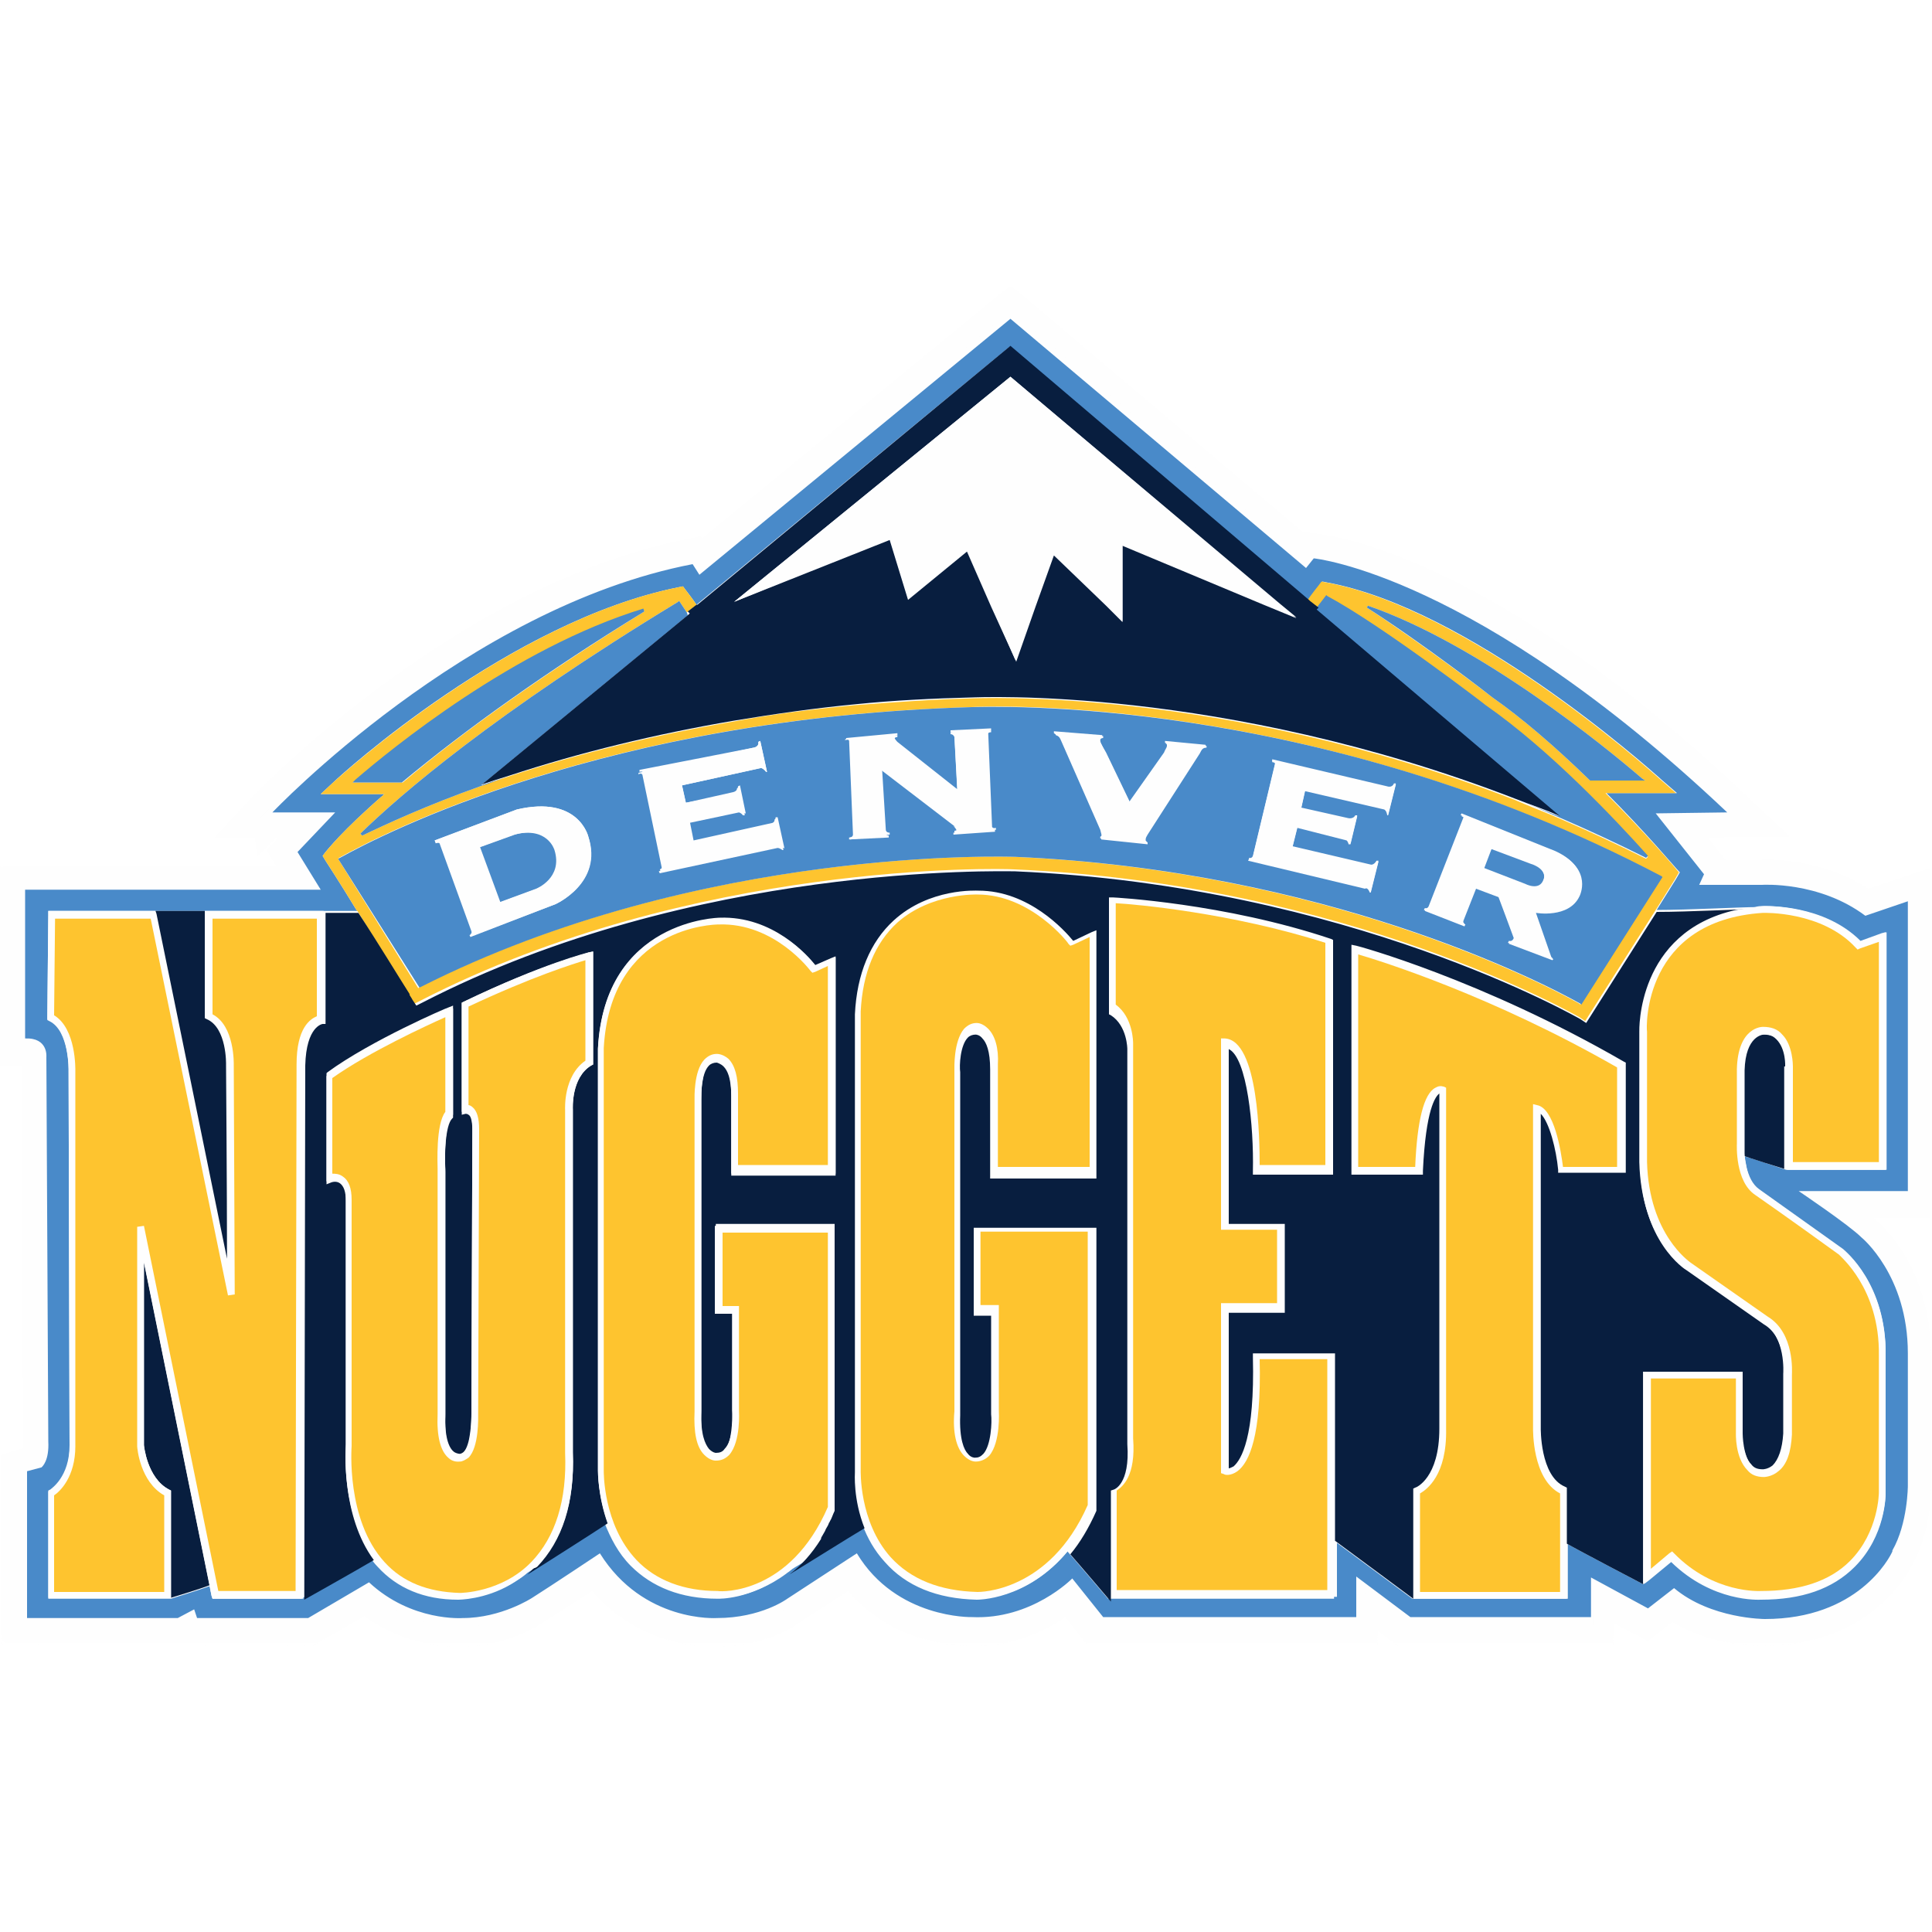 <?xml version="1.0" encoding="utf-8"?>
<!-- Generator: Adobe Illustrator 21.1.0, SVG Export Plug-In . SVG Version: 6.00 Build 0)  -->
<svg version="1.1" id="Layer_1" xmlns="http://www.w3.org/2000/svg" xmlns:xlink="http://www.w3.org/1999/xlink" x="0px" y="0px"
	 viewBox="0 0 200 200" style="enable-background:new 0 0 200 200;" xml:space="preserve">
<style type="text/css">
	.st0{filter:url(#Adobe_OpacityMaskFilter);}
	.st1{fill:#FFFFFF;}
	.st2{mask:url(#mask-2);fill:#FEFEFE;}
	.st3{fill:#FEFEFE;}
	.st4{fill:#498AC9;}
	.st5{fill:#081E3F;}
	.st6{fill:#FEC42F;}
</style>
<g>
	<defs>
		<filter id="Adobe_OpacityMaskFilter" filterUnits="userSpaceOnUse" x="0" y="29.7" width="200" height="140.7">
			<feColorMatrix  type="matrix" values="1 0 0 0 0  0 1 0 0 0  0 0 1 0 0  0 0 0 1 0"/>
		</filter>
	</defs>
	<mask maskUnits="userSpaceOnUse" x="0" y="29.7" width="200" height="140.7" id="mask-2">
		<g class="st0">
			<polygon id="path-1" class="st1" points="200,170.3 0,170.3 0,29.7 200,29.7 			"/>
		</g>
	</mask>
	<path id="Fill-1" class="st2" d="M99.9,165.4c0.1,0,0.1,0,0.2,0C100,165.4,100,165.4,99.9,165.4L99.9,165.4z M17,164.7L17,164.7
		L17,164.7L17,164.7L17,164.7z M192.4,98.3L192.4,98.3l-0.1,0l0,0L192.4,98.3z M173,160.6L173,160.6L173,160.6L173,160.6L173,160.6z
		 M170.5,106.8L170.5,106.8C170.5,106.8,170.5,106.8,170.5,106.8L170.5,106.8L170.5,106.8z M168.2,121.5L168.2,121.5L168.2,121.5
		L168.2,121.5z M73.8,150.3C73.8,150.3,73.8,150.3,73.8,150.3C73.8,150.3,73.8,150.3,73.8,150.3L73.8,150.3z M74.1,126.8L74.1,126.8
		L74.1,126.8L74.1,126.8L74.1,126.8z M74.1,135.9L74.1,135.9L74.1,135.9L74.1,135.9z M34.4,121.5L34.4,121.5L34.4,121.5L34.4,121.5
		L34.4,121.5z M33.5,105.6v-0.1l0,0V105.6L33.5,105.6z M163.8,105.5L163.8,105.5L163.8,105.5z M159.5,115.4L159.5,115.4L159.5,115.4
		L159.5,115.4L159.5,115.4z M113.4,126.8L113.4,126.8L113.4,126.8L113.4,126.8z M102.5,121.5L102.5,121.5L102.5,121.5L102.5,121.5z
		 M103.3,135.1L103.3,135.1L103.3,135.1L103.3,135.1z M103.3,146C103.3,146,103.3,146,103.3,146L103.3,146
		C103.3,146,103.3,146,103.3,146L103.3,146z M110.8,97.8L110.8,97.8L110.8,97.8z M103.3,146.1C103.3,146.1,103.3,146.1,103.3,146.1
		C103.3,146.1,103.3,146.1,103.3,146.1L103.3,146.1z M133,126.7L133,126.7L133,126.7L133,126.7L133,126.7z M49.7,87.7L49.7,87.7
		L49.7,87.7L49.7,87.7L49.7,87.7z M140.5,84.4l-0.1,0l0,0L140.5,84.4L140.5,84.4z M80.3,84.9L80.3,84.9
		C80.3,84.9,80.3,84.9,80.3,84.9L80.3,84.9z M79.4,80L79.4,80L79.4,80L79.4,80L79.4,80z M109.1,76L109.1,76L109.1,76L109.1,76z
		 M129.1,74.8L129.1,74.8L129.1,74.8z M98.5,75.9C98.5,75.9,98.5,75.9,98.5,75.9l0-0.1l0,0L98.5,75.9z M114.2,76.2L114.2,76.2
		L114.2,76.2L114.2,76.2L114.2,76.2z M113.8,86.7L113.8,86.7l0-0.1L113.8,86.7z M92.1,86.6L92.1,86.6l0-0.1l0,0L92.1,86.6z
		 M141.6,92.1L141.6,92.1L141.6,92.1z M71.2,63.4L71.2,63.4L71.2,63.4L71.2,63.4L71.2,63.4L71.2,63.4z M71.3,63.6L71.3,63.6
		L71.3,63.6L71.3,63.6L71.3,63.6z M89.5,101.9C89.5,101.9,89.5,101.9,89.5,101.9C89.5,101.9,89.5,101.9,89.5,101.9L89.5,101.9z
		 M89.5,101.8L89.5,101.8C89.5,101.8,89.5,101.8,89.5,101.8C89.5,101.8,89.5,101.8,89.5,101.8L89.5,101.8z M158.7,114.3L158.7,114.3
		L158.7,114.3L158.7,114.3L158.7,114.3z M161.5,154.5L161.5,154.5c-0.1,0-0.1-0.1-0.1-0.1l0,0C161.4,154.4,161.4,154.4,161.5,154.5
		L161.5,154.5z M180.5,119.4C180.5,119.4,180.5,119.4,180.5,119.4L180.5,119.4L180.5,119.4L180.5,119.4z M183.6,136.9
		C183.5,136.8,183.5,136.8,183.6,136.9L183.6,136.9C183.5,136.8,183.5,136.8,183.6,136.9L183.6,136.9z M183.8,152.6L183.8,152.6
		C183.8,152.6,183.8,152.6,183.8,152.6C183.8,152.6,183.8,152.6,183.8,152.6L183.8,152.6z M5.7,95.1L5.7,95.1L5.7,95.1z M7.9,110.7
		L7.9,110.7L7.9,110.7L7.9,110.7z M24.2,110.3L24.2,110.3L24.2,110.3z M200,89.8l-6.6,2.2c-5.2-3.4-11.1-3-11-3h-3.8l-1.8-2.3
		l8.5-0.1l-4.7-4.4c-25.9-24.5-42.5-26.8-44.6-27l-1.1-0.1l0,0c-6.3-5.3-29-24.5-29-24.5l-1.3-1.1l-1.3,1.1c0,0-24.2,19.9-30.6,25.1
		l-0.2-0.2l-1.3,0.3c-23.6,4.6-44,25.6-44.9,26.5l-4.1,4.4h4.2l0.2,2l2-2h0.2L27.6,88l1,1.7H0v20.7l2.2-0.1c0,5.3,0.2,39.1,0.2,39.4
		c0,0.1,0,0.2,0,0.2l-2.3,0.7v19.7l32.3,0.1l5.3-3.1c4,2.9,8.1,3.2,9.5,3.2c0.3,0,0.5,0,0.5,0c4.7,0,8.4-2.4,8.6-2.6l5-3.2
		c5.3,6.2,12.8,5.8,12.7,5.8h0c4.9,0,8.1-2,8.7-2.5c0.3-0.2,3.1-2,5.1-3.3c4.9,5.8,12.2,5.7,12.4,5.7c4.4,0.2,7.9-1.5,10.1-3l2.3,3
		h30v-1.6l2.1,1.6H167v-2.4l3.6,1.9l2.5-2c3.9,2.4,8.4,2.5,9.3,2.5h0c11.3,0,15.2-7.7,15.6-8.5c1.7-3,1.9-6.8,1.9-7.9v-13.7
		c0-9-5.1-13.5-5.6-13.9c-0.1-0.1-0.2-0.2-0.4-0.3h5.9V89.8z"/>
	<path id="Fill-4" class="st3" d="M197.4,123.4h-11.3c0,0,5.2,3.4,6.5,4.8c0,0,4.8,3.9,4.8,12v13.7c0,0-0.1,3.9-1.6,6.7
		c0,0,0,0,0,0.1c-0.4,0.8-3.7,7-13.2,7c0,0-5.6,0.1-9.4-3.2l-2.7,2.1l-5.9-3.2v4.2h-18.7l-5.6-4.2v4.2H114l-3.2-4
		c0,0-4.2,4.4-10.4,4c0,0-7.8,0.1-11.9-6.6l-7.2,4.7c0,0-2.7,2-7.3,2c0,0-7.6,0.6-12.1-6.7c0,0-5.1,3.4-7,4.6c0,0-3.3,2.1-7.2,2.1
		c0,0-5.3,0.4-9.7-3.7l-6.3,3.7H20.3l-0.3-0.9l-1.7,0.9H2.7v-15.2l1.5-0.4c0,0,0,0,0,0c0.2-0.1,0.8-0.7,0.7-2.7l-0.2-39.7
		c0,0,0.2-2-2.2-1.9V92.2h30.7l-2.4-3.9l3.9-4.2h-6.5c0,0,20.1-21.2,43.5-25.7l0.7,1.1L104.6,33l30.6,25.8l0.8-1
		c0,0,16.6,1.6,42.8,26.3l-7.4,0.1l5,6.3l-0.5,1.1h6.5c0,0,5.9-0.5,10.5,3.2l4.4-1.5V123.4z M198,92.7c0,0-4.5,1.5-4.9,1.6
		c-4.7-3.6-10.4-3.2-10.7-3.2c0,0-4.3,0-5.6,0c0.1-0.1,0.3-0.7,0.3-0.7s-3.5-4.4-4.5-5.7c1.6,0,7.6-0.1,7.6-0.1l-1-0.9
		c-26-24.5-42.4-26.4-43.1-26.5l-0.3,0c0,0-0.4,0.5-0.7,0.8c-0.8-0.7-30.5-25.8-30.5-25.8S73.4,57.9,72.5,58.7
		c-0.2-0.3-0.6-0.9-0.6-0.9l-0.4,0.1C48.3,62.4,28,83.6,27.8,83.8l-0.9,0.9h6.5c-1,1.1-3.3,3.5-3.3,3.5s1.5,2.4,2.1,3.5H2v16.5
		l0.6,0c0.6,0,1,0.1,1.3,0.4c0.3,0.3,0.3,0.8,0.3,0.9v0c0,0.3,0.2,39.7,0.2,39.7c0,0.1,0,0.3,0,0.4c0,1.4-0.4,1.8-0.5,1.9
		c-0.2,0-1.8,0.5-1.8,0.5v16.2h16.2c0,0,0.7-0.4,1.2-0.6c0,0.1,0.2,0.7,0.2,0.7H32c0,0,5.5-3.2,6.1-3.5c4.5,3.9,9.6,3.6,9.8,3.6
		c4,0,7.3-2.1,7.5-2.2c0,0,5.1-3.3,6.6-4.3c4.6,6.9,12.2,6.5,12.3,6.5c4.7,0,7.5-2.1,7.6-2.1c0,0,5.2-3.4,6.7-4.4
		c4.2,6.4,11.7,6.5,12,6.4c5.3,0.3,9.1-2.7,10.3-3.8c0.6,0.7,3,3.8,3,3.8h27v-3.7c1.2,0.9,4.8,3.7,4.8,3.7H165v-3.8
		c1.2,0.6,5.4,2.9,5.4,2.9s2.2-1.7,2.6-2.1c3.9,3,9.2,3,9.4,3c10.4,0,13.7-7.4,13.8-7.4c1.6-2.9,1.7-6.8,1.7-6.9v-13.7
		c0-8.3-4.8-12.3-5-12.4c-0.9-0.9-3.4-2.7-5.1-3.8H198V92.7z"/>
	<path id="Fill-6" class="st4" d="M180.5,119.8c0-0.4,0-0.7,0-0.9C180.5,119.1,180.5,119.4,180.5,119.8"/>
	<path id="Fill-8" class="st4" d="M86.3,157.5c-0.3,0.3-0.6,0.6-0.9,0.9C85.7,158.1,86,157.8,86.3,157.5"/>
	<path id="Fill-10" class="st4" d="M56.1,162.2c-0.3,0.3-0.6,0.6-0.9,0.9C55.5,162.8,55.8,162.5,56.1,162.2"/>
	<path id="Fill-12" class="st4" d="M42.3,102.9c0-0.1-0.1-0.1-0.1-0.2C42.3,102.8,42.3,102.9,42.3,102.9"/>
	<path id="Fill-14" class="st4" d="M180.5,118.6L180.5,118.6L180.5,118.6z"/>
	<path id="Fill-16" class="st4" d="M195.2,96.5V97v23.7v0.4h-0.4l-6.7,0l-2.9,0h-0.3c0,0-3.9-1.3-4.3-1.4c0-0.1,0-0.1,0-0.2
		c0,0.4,0.1,0.9,0.2,1.4c0.2,0.9,0.6,1.8,1.3,2.3c0,0,3.5,2.5,8.7,6.2c0.2,0.1,4.5,3.6,4.4,11v14.2c0,0.2,0,4.4-3.2,7.6
		c-2.3,2.3-5.5,3.4-9.7,3.4c-0.2,0-5,0.3-9.3-3.9l-2.3,1.9l-0.4,0.3l-0.2,0.1c0,0-6.5-3.4-7.9-4.2v5.7l-12.3,0l-3.7,0
		c0,0-6.6-4.9-8.1-6v6l-17.8,0l-5.6,0c0,0-3.4-4-4.2-4.9c-4.2,5.1-9.4,5-9.4,5c-4.1-0.1-7.3-1.4-9.5-3.9c-1.1-1.2-1.8-2.5-2.3-3.8
		c-1.1,0.7-6.3,4-7.8,4.8c-0.1,0.1-0.3,0.2-0.4,0.3c-3.4,2.6-6.7,2.5-6.8,2.5c-3.8,0-6.8-1.2-9-3.4c-1.3-1.3-2.1-2.9-2.7-4.4
		c-1.2,0.8-7,4.5-8.3,5.3c-0.5,0.4-0.9,0.7-1.4,1c-2.7,1.6-5.4,1.6-5.5,1.6c-3.5,0-6.3-1.2-8.3-3.4c-0.3-0.3-0.5-0.6-0.7-0.8
		c-1.6,0.9-7.2,4.1-7.2,4.1l-0.4,0h-0.4h-8.3H22l-0.1-0.3l-0.2-1c-1.1,0.4-4,1.3-4,1.3l-0.3,0h0h-12H5v-0.4l0-10.5v-0.2l0.2-0.1
		c0.1-0.1,2.1-1.2,2-4.6c0,0-0.1-38.8-0.1-38.8c0,0,0.1-4.2-2-5.2l-0.2-0.1v-0.2L5,94.7v-0.4h0h0.3h10.5h0.3l5.1,0v0.4v-0.4h0.4
		h11.6h0.4v0h3.4c0,0,0-0.1-0.1-0.1c-1.7-2.8-3.2-5.1-3.2-5.1l-0.3-0.5l0.3-0.4c0.1-0.1,1.7-2.2,6.1-6h-6.6c0,0,1.4-1.3,1.4-1.3
		c0.7-0.7,18.2-16.6,35.6-20.1l0.5-0.1l0.3,0.4c0,0,0.7,0.9,1.1,1.5l32.4-26.7l30.9,26.3c0.4-0.5,1.2-1.6,1.2-1.6l0.3-0.4l0.5,0.1
		C152,63,170.1,79,172.1,80.8l1.5,1.3h-7.3c4.2,4.2,7.1,7.7,7.5,8.1l0.1,0.1l-0.4,0.7l-2,3.2c3.3,0,8.7-0.3,10.4-0.3
		c0,0-0.1,0-0.1,0c0.3,0,0.5-0.1,0.8-0.1c0.3,0,6.2-0.2,10,3.6l2.2-0.8L195.2,96.5z M182.4,91.6h-6.5l0.5-1.1l-5-6.3l7.4-0.1
		c-26.1-24.7-42.8-26.3-42.8-26.3l-0.8,1L104.6,33L72.4,59.5l-0.7-1.1c-23.4,4.5-43.5,25.7-43.5,25.7h6.5l-3.9,4.1l2.4,3.9H2.6v15.4
		c2.4-0.1,2.2,1.9,2.2,1.9L5,149.2c0.1,2-0.6,2.6-0.7,2.7c0,0,0,0,0,0l-1.5,0.4v15.2h15.6l1.7-0.9l0.3,0.9h11.5l6.3-3.7
		c4.4,4.1,9.7,3.7,9.7,3.7c4,0,7.2-2.1,7.2-2.1c1.9-1.2,7-4.6,7-4.6c4.5,7.2,12.1,6.7,12.1,6.7c4.6,0,7.3-2,7.3-2l7.2-4.7
		c4.1,6.8,11.9,6.6,11.9,6.6c6.2,0.3,10.4-4,10.4-4l3.2,4h26.2v-4.2l5.6,4.2h18.7v-4.1l5.9,3.2l2.7-2.1c3.8,3.2,9.4,3.2,9.4,3.2
		c9.6,0,12.9-6.3,13.2-7c0-0.1,0-0.1,0-0.1c1.6-2.8,1.6-6.7,1.6-6.7v-13.7c0-8.1-4.8-12-4.8-12c-1.3-1.3-6.5-4.8-6.5-4.8h11.3v-30
		l-4.4,1.5C188.3,91.2,182.4,91.6,182.4,91.6L182.4,91.6z"/>
	<path id="Fill-18" class="st4" d="M85,158.9c0,0.1-0.1,0.1-0.1,0.1C85,159.1,85,159,85,158.9"/>
	<path id="Fill-20" class="st4" d="M180.5,119.1c0-0.2,0-0.4,0-0.5C180.5,118.7,180.5,118.9,180.5,119.1"/>
	<path id="Fill-22" class="st4" d="M86.8,156.2c-0.3,0.4-0.6,0.8-0.9,1.1C86.2,157,86.5,156.6,86.8,156.2"/>
	<path id="Fill-24" class="st5" d="M184.8,110.4c0,0,0.1-1.8-0.9-2.8c-0.4-0.4-0.8-0.6-1.5-0.5c-0.1,0-1.9,0.1-2,3.7v7.7
		c0,0,0,0,0,0v0.1v0v0.2v0c0,0.1,0,0.3,0,0.5c0,0,0,0.1,0,0.1c0,0.1,0,0.1,0,0.2c0.4,0.2,4.3,1.4,4.3,1.4l0-0.4V110.4z"/>
	<path id="Fill-26" class="st5" d="M14.9,149.6c0,0,0.3,3.4,2.6,4.6l0.2,0.1v0.2v10.5l0,0.4c0,0,3-0.9,4-1.3l-6.8-33.5V149.6"/>
	<path id="Fill-28" class="st6" d="M35,88.9l0.1-0.1c4.3-2.4,27.6-14.5,65.4-15.6c1.4-0.1,35.3-1.5,71.4,17.5l0.1,0.1l-8.4,13.2
		l-0.1-0.1c-4.1-2.3-26.5-13.8-58.5-15.2c-0.3,0-32.6-1.2-61.6,13.5l-0.1,0.1L35,88.9z M36.5,81l0.3-0.2
		c3.6-3.1,16.4-13.6,29.8-17.7l0.1,0.2c-10.1,6.3-18.5,12.2-25,17.7H36.5z M154.5,72.2L154.5,72.2c-0.1-0.1-7.2-5.5-13-9.3l0.1-0.2
		c11.6,4,24.7,14.7,28.4,17.9l0.3,0.2h-0.4l-5.3,0C160.9,77.2,157.5,74.3,154.5,72.2L154.5,72.2z M42.2,102.8
		C42.2,102.8,42.3,102.8,42.2,102.8c0.2,0.4,0.3,0.5,0.3,0.5l0.4,0.6l0.6-0.3C71.7,89.1,103.7,89.9,105,90
		c34.6,1.5,58.3,15.2,58.5,15.3l0.6,0.4l7.3-11.5l2-3.2l0.4-0.7l-0.1-0.1c-0.3-0.4-3.3-3.9-7.5-8.1h7.3l-1.5-1.3
		c-2-1.8-20.1-17.8-34.7-20.5l-0.5-0.1l-0.3,0.4c0,0-0.8,1-1.2,1.6l0.1,0.1l0.9,0.7l1-1.3l0.1,0.1c5.5,3,16.3,11.2,16.4,11.3
		c6.6,4.6,13.4,11.8,16.8,15.6l-0.2,0.2c-2.8-1.4-5.8-2.8-8.8-4.1c-1.6-0.7-3.2-1.3-4.8-2c-30.5-11.8-56-10.5-56.3-10.5
		c-4,0.1-8,0.4-12,0.7c-4.2,0.4-8.4,0.9-12.6,1.7c-8.1,1.4-16,3.3-23.3,5.7c-1,0.3-2,0.7-2.9,1c-5.6,2-9.7,3.9-12.2,5.1l-0.2-0.2
		c4.1-4,13.8-12.4,32.9-24l0.1-0.1l0.8,1.2l0.9-0.7l0.1-0.1c-0.4-0.6-1.1-1.5-1.1-1.5l-0.3-0.4l-0.5,0.1
		c-17.4,3.5-34.9,19.5-35.6,20.1c0,0-1.4,1.3-1.4,1.3h6.6c-4.4,3.8-6,5.9-6.1,6l-0.3,0.4l0.3,0.5c0,0,1.5,2.3,3.2,5.1
		c0,0,0,0.1,0.1,0.1C39,97.6,41.4,101.4,42.2,102.8L42.2,102.8z"/>
	<path id="Fill-30" class="st4" d="M170.3,80.8l-0.3-0.2c-3.7-3.2-16.8-13.9-28.4-17.9l-0.1,0.2c5.8,3.7,12.9,9.2,13,9.3l0,0
		c3,2.1,6.4,5,10.1,8.6l5.3,0H170.3z"/>
	<path id="Fill-32" class="st4" d="M66.7,63.3L66.6,63c-13.4,4.1-26.2,14.6-29.8,17.7L36.5,81h5.1C48.2,75.5,56.6,69.5,66.7,63.3"/>
	<path id="Fill-34" class="st4" d="M159.8,91.1c0,0,0.5-1.1-1.4-1.7l-4-1.5l-0.8,2.1l4.4,1.7C157.9,91.6,159.4,92.4,159.8,91.1"/>
	<path id="Fill-36" class="st4" d="M55.5,92c0,0,2.8-1.1,1.9-4c0,0-0.7-2.5-4.2-1.6l-3.6,1.3l2.1,5.7L55.5,92z"/>
	<path id="Fill-38" class="st4" d="M53.5,83.8c6.4-1.5,7.4,2.8,7.4,2.8c1.6,4.8-3.4,7-3.4,7L48.7,97l-0.1-0.2
		c0.3-0.1,0.2-0.4,0.2-0.4l-3.3-9.1c-0.1-0.1-0.4,0-0.4,0L45,87L53.5,83.8z M78,77.4c0,0,0.6,0,0.5-0.6l0.2-0.1l0.7,3.2l-0.1,0
		c0,0-0.2-0.3-0.5-0.4l-8.2,1.8l0.4,1.8l4.9-1.1c0,0,0.5-0.1,0.5-0.6l0.2-0.1l0.6,2.9l-0.2,0c0,0-0.1-0.2-0.4-0.3l-5.2,1.1l0.4,2
		l8.1-1.8c0,0,0.3,0,0.4-0.6l0.2,0l0.7,3.2l-0.1,0c0,0-0.4-0.4-0.6-0.2l-12.1,2.6l-0.1-0.2c0.3-0.1,0.3-0.4,0.3-0.4l-2-9.6
		c-0.1-0.2-0.4-0.1-0.4-0.1l0-0.2L78,77.4z M92.9,75.9v0.2c0,0-0.4,0-0.3,0.3c0.1,0.2,0.3,0.4,0.3,0.4l6.2,4.9l-0.3-5.6
		c0,0,0-0.3-0.4-0.3l0-0.2l4.2-0.2l0,0.2c-0.3,0-0.3,0.3-0.3,0.3l0.4,9.7c0.1,0.2,0.4,0.1,0.4,0.1l0,0.2l-4.3,0.3l0-0.2
		c0,0,0.4,0,0.3-0.3c-0.1-0.2-0.3-0.4-0.3-0.4l0.2,0.1l-7.7-6l0.4,6.5c0,0,0,0.3,0.4,0.3l0,0.2L88,86.9l0-0.2c0.4,0,0.4-0.3,0.4-0.3
		l-0.4-9.7c-0.1-0.2-0.4-0.1-0.4-0.1l0-0.2L92.9,75.9z M109.2,75.8l5,0.4l0,0.2c-0.2,0-0.3,0.1-0.3,0.2c0,0.2,0,0.3,0.6,1.3l2.5,5.2
		l3.6-5.1c0.2-0.3,0.3-0.5,0.3-0.7c0-0.1,0-0.3-0.2-0.3l0-0.2l4.2,0.4l0,0.2c-0.4,0-0.5,0.2-0.7,0.6l-5.4,8.4
		c-0.1,0.2-0.2,0.3-0.2,0.5c0,0.2,0,0.2,0.2,0.3l0,0.2l-4.8-0.5l0-0.2c0.2,0,0.1-0.3,0.1-0.3l-0.1-0.4l-4-9.1
		c-0.2-0.6-0.2-0.6-0.7-0.8L109.2,75.8z M129.3,88.8c0.3,0.1,0.4-0.2,0.4-0.2l2.3-9.6c0-0.2-0.3-0.2-0.3-0.2l0-0.2l11.9,2.8
		c0,0,0.5,0.2,0.7-0.3l0.2,0l-0.8,3.2l-0.1,0c0,0,0-0.4-0.3-0.6l-8.2-1.9l-0.4,1.8l4.9,1.1c0,0,0.5,0.1,0.7-0.3l0.2,0l-0.7,2.9
		l-0.2,0c0,0,0-0.2-0.2-0.4l-5.1-1.3l-0.5,2l8.1,1.9c0,0,0.3,0.1,0.6-0.4l0.2,0l-0.8,3.2l-0.1,0c0,0-0.2-0.5-0.4-0.5L129.3,89
		L129.3,88.8z M147.5,94c0.3,0.1,0.4-0.2,0.4-0.2l3.6-9.2c0-0.2-0.3-0.2-0.3-0.2l0.1-0.2l9.7,3.9c3.9,1.8,2.4,4.6,2.4,4.6
		c-1.1,2.3-4.5,1.7-4.5,1.7l1.6,4.6c0.1,0.1,0.2,0.2,0.2,0.2l-0.1,0.1l-4.5-1.7l0.1-0.2c0.4,0.1,0.5-0.3,0.5-0.3
		c-0.1-0.3-1.6-4.3-1.6-4.3l-2.4-0.9l-1.3,3.3c-0.1,0.3,0.2,0.4,0.2,0.4l-0.1,0.2l-4.1-1.6L147.5,94z M43.5,102.2
		c29-14.7,61.2-13.5,61.6-13.5c32.1,1.4,54.4,12.9,58.5,15.2l0.1,0.1l8.4-13.2l-0.1-0.1c-36.1-19-70-17.5-71.4-17.5
		c-37.8,1.1-61.1,13.2-65.4,15.6L35,88.9l8.4,13.3L43.5,102.2z"/>
	<path id="Fill-40" class="st4" d="M71.2,63.7L71.2,63.7l-0.1-0.3l-0.8-1.2l-0.1,0.1c-19.1,11.6-28.8,20-32.9,24l0.2,0.2
		c2.5-1.2,6.6-3.1,12.2-5.1h0c1-0.3,1.9-0.7,2.9-1c-1,0.3-1.9,0.6-2.8,0.9C51.5,79.9,71.2,63.7,71.2,63.7"/>
	<path id="Fill-42" class="st4" d="M161.4,84.5c-1.5-0.6-3.1-1.2-4.6-1.8c1.6,0.6,3.2,1.3,4.8,2c3,1.3,6,2.7,8.8,4.1l0.2-0.2
		c-3.4-3.8-10.2-11-16.8-15.6c-0.1-0.1-10.8-8.3-16.4-11.3l-0.1-0.1l-1,1.3l-0.2,0.2L161.4,84.5z"/>
	<path id="Fill-44" class="st3" d="M53.3,86.4c3.4-1,4.2,1.6,4.2,1.6c0.9,2.9-1.9,4-1.9,4l-3.8,1.4l-2.1-5.7L53.3,86.4z M45.6,87.2
		l3.3,9.1c0,0,0.1,0.3-0.2,0.4l0.1,0.2l8.7-3.3c0,0,4.9-2.2,3.4-7c0,0-1-4.3-7.4-2.8L45,87l0.1,0.2C45.2,87.2,45.5,87.1,45.6,87.2
		L45.6,87.2z"/>
	<path id="Fill-46" class="st3" d="M66.5,80.2l2,9.6c0,0,0.1,0.3-0.3,0.4l0.1,0.2l12.1-2.6c0.2-0.1,0.6,0.2,0.6,0.2l0.1,0l-0.7-3.2
		l-0.2,0c0,0.6-0.4,0.6-0.4,0.6l-8.1,1.8l-0.4-2l5.2-1.1c0.3,0.1,0.4,0.3,0.4,0.3l0.2,0l-0.6-2.9l-0.2,0.1c0,0.4-0.5,0.6-0.5,0.6
		L71,83.1l-0.4-1.8l8.2-1.8c0.3,0.1,0.5,0.4,0.5,0.4l0.1,0l-0.7-3.2l-0.2,0.1c0.1,0.5-0.5,0.6-0.5,0.6l-11.9,2.6l0,0.2
		C66.1,80.1,66.4,80,66.5,80.2"/>
	<path id="Fill-48" class="st3" d="M87.9,76.7l0.4,9.7c0,0,0,0.3-0.4,0.3l0,0.2l4.1-0.2l0-0.2c-0.3,0-0.4-0.3-0.4-0.3l-0.4-6.5
		l7.7,5.9l-0.2-0.1c0,0,0.2,0.2,0.3,0.4c0.1,0.3-0.3,0.3-0.3,0.3l0,0.2l4.3-0.3l0-0.2c0,0-0.3,0-0.4-0.1l-0.4-9.7c0,0,0-0.3,0.4-0.3
		l0-0.2l-4.2,0.2l0,0.2c0.3,0,0.4,0.3,0.4,0.3l0.3,5.6l-6.2-4.9c0,0-0.2-0.2-0.3-0.4c-0.1-0.3,0.3-0.3,0.3-0.3v-0.2l-5.4,0.4l0,0.2
		C87.5,76.5,87.9,76.5,87.9,76.7"/>
	<path id="Fill-50" class="st3" d="M141.8,92.4l0.1,0l0.8-3.2l-0.2,0c-0.3,0.5-0.6,0.4-0.6,0.4l-8.1-1.9l0.5-2l5.1,1.3
		c0.2,0.2,0.2,0.4,0.2,0.4l0.2,0l0.7-2.9l-0.2,0c-0.2,0.4-0.7,0.3-0.7,0.3l-4.9-1.1l0.4-1.8l8.2,1.9c0.3,0.2,0.3,0.6,0.3,0.6l0.1,0
		l0.8-3.2l-0.2,0c-0.2,0.5-0.7,0.3-0.7,0.3l-11.9-2.8l0,0.2c0,0,0.3,0,0.3,0.2l-2.3,9.6c0,0,0,0.3-0.4,0.2l-0.1,0.2l12.1,2.9
		C141.6,91.8,141.8,92.4,141.8,92.4"/>
	<path id="Fill-52" class="st3" d="M154.4,87.8l4,1.5c1.9,0.6,1.4,1.7,1.4,1.7c-0.4,1.3-1.9,0.5-1.9,0.5l-4.4-1.7L154.4,87.8z
		 M151.7,95.7c0,0-0.3-0.1-0.2-0.4l1.3-3.3l2.4,0.9c0,0,1.5,4,1.6,4.3c0,0-0.2,0.4-0.5,0.3l-0.1,0.2l4.5,1.7l0.1-0.1
		c0,0-0.1-0.1-0.2-0.2l-1.6-4.6c0,0,3.4,0.6,4.5-1.7c0,0,1.5-2.8-2.4-4.6l-9.7-3.9l-0.1,0.2c0,0,0.3,0.1,0.3,0.2l-3.6,9.2
		c0,0-0.1,0.3-0.4,0.2l-0.1,0.2l4.1,1.6L151.7,95.7z"/>
	<path id="Fill-54" class="st3" d="M109.9,76.8l4,9.1l0.1,0.4c0,0,0.1,0.3-0.1,0.3l0,0.2l4.8,0.5l0-0.2c-0.1,0-0.2-0.1-0.2-0.3
		c0-0.2,0.1-0.3,0.2-0.5l5.4-8.4c0.3-0.4,0.4-0.6,0.7-0.6l0-0.2l-4.2-0.4l0,0.2c0.2,0,0.2,0.2,0.2,0.3c0,0.2-0.2,0.4-0.3,0.7
		l-3.6,5.1l-2.5-5.2c-0.5-1-0.6-1.1-0.6-1.3c0-0.2,0.1-0.2,0.3-0.2l0-0.2l-5-0.4l0,0.2C109.6,76.2,109.7,76.3,109.9,76.8"/>
	<path id="Fill-56" class="st3" d="M30.6,110.2c0,0-0.1,49.8-0.1,54.5h-8l-7.7-37.8l-0.7,0.1v22.6c0,0.2,0.4,3.7,2.8,5.1v10H5.7
		l0-10c0.6-0.4,2.3-1.9,2.2-5.1l0-38.8c0-0.2,0.1-4.4-2.2-5.8l0.1-10h9.8l8,39l0.7-0.1l-0.1-23.7c0-0.2,0.1-4.1-2.2-5.3v-9.9h10.8
		v10.1C32.1,105.5,30.7,106.4,30.6,110.2L30.6,110.2z M31.4,110.2c0.1-4.1,1.8-4.3,1.8-4.3l0.3,0c0,0,0-0.3,0-0.3V94.7v-0.4v0h-0.4
		H21.6h-0.4v0.4v10.5v0.2l0.2,0.1c2.1,0.8,2,4.6,2,4.7c0,0,0,13.4,0.1,20.1l-7.3-35.7l-0.1-0.3h-0.3H5.3H5h0v0.4l-0.1,10.6v0.2
		l0.2,0.1c2.1,1,2,5.2,2,5.2c0,0,0.1,38.8,0.1,38.8c0,3.3-1.9,4.5-2,4.6L5,154.3v0.2l0,10.5v0.4h0.4h12h0l0.3,0l0-0.4v-10.5v-0.2
		l-0.2-0.1c-2.3-1.2-2.6-4.6-2.6-4.6v-18.9l6.8,33.5l0.2,1l0.1,0.3h0.3h8.3H31l0.4,0l0-0.4L31.4,110.2z"/>
	<path id="Fill-58" class="st3" d="M112.7,155.8c-4,9-11.4,9-11.4,9c-3.9-0.1-6.9-1.3-9-3.6c-3.4-3.7-3.1-9-3.1-9.1v-47.4
		c0.2-4,1.5-7.1,3.8-9.2c3.5-3.2,8.3-2.9,8.3-2.9c5.5,0,9.4,5,9.4,5.1l0.2,0.2l0.3-0.1l1.7-0.8v23.8h-9.5v-10.6c0-1.8-0.3-3-1-3.7
		c-0.6-0.6-1.1-0.6-1.2-0.5c-0.5,0-1,0.2-1.3,0.6c-1.2,1.2-1,4-1,4.2v35.4c-0.1,2.2,0.2,3.8,1,4.6c0.6,0.6,1.2,0.6,1.2,0.6
		c0.5,0,1-0.2,1.4-0.6c1.2-1.4,1-4.5,1-4.7c0,0,0-10.5,0-10.5v-0.4H103h-1.4v-7.6h11.1V155.8z M113.4,156L113.4,156v-28.8v-0.4h-0.4
		h-11.9h-0.4v0.4v8.3v0.4h0.4h1.4V146c0.1,0.9,0,3.2-0.8,4.1c-0.2,0.3-0.5,0.4-0.9,0.4c0,0-0.3,0-0.7-0.4c-0.4-0.5-0.9-1.5-0.8-4.1
		v-35.5c0-0.8,0-2.8,0.8-3.6c0.2-0.2,0.5-0.4,0.8-0.4c0,0,0.4,0,0.7,0.4c0.4,0.4,0.8,1.3,0.8,3.2v10.9v0.4h0.4h10.2h0.4v-0.4V96.5
		v-0.6l-0.5,0.2L111,97c-0.8-1-4.6-5.2-9.8-5.2c-0.2,0-5.1-0.2-8.8,3.1c-2.5,2.2-3.8,5.5-4,9.7v47.4c0,0.1-0.1,2.9,1,5.8
		c0.5,1.3,1.2,2.6,2.3,3.8c2.2,2.4,5.4,3.7,9.5,3.9c0.1,0,5.2,0.1,9.4-5C111.7,159.3,112.6,157.9,113.4,156L113.4,156z"/>
	<path id="Fill-60" class="st3" d="M137.4,164.7h-21.8v-10.3c0.6-0.3,2-1.5,1.7-5.4v-40.9c0-0.1,0-2.6-1.8-4V93.7
		c2.1,0.1,12,1,21.7,4.1v23h-6.8c0-2.4-0.1-12.9-3.6-13.1l-0.4,0v0.4v19v0.4h0.4h5.4v7.6h-5.4h-0.4v0.4v16.9v0.3l0.3,0.1
		c0.1,0,0.7,0.2,1.4-0.3c1.2-0.9,2.5-3.6,2.3-11.5h7V164.7z M129.7,140l0,0.4c0.2,8.3-1.2,10.6-2,11.3c-0.2,0.2-0.4,0.2-0.5,0.2
		v-16.1h5.4h0.4v-0.4v-8.4v-0.4h-0.4h-5.4v-18.1c2,0.9,2.6,8,2.5,12.6l0,0.4h0.4h7.5h0.4v-0.4V97.5v-0.3l-0.2-0.1
		c-11-3.6-22.5-4.3-22.6-4.3l-0.4,0v0.4v11.1v0.2l0.2,0.1c1.6,1.1,1.7,3.5,1.7,3.5v40.9c0.3,4.2-1.4,4.7-1.4,4.7l-0.3,0.1
		c0,0,0,11.5,0,11.5l5.6,0l17.8,0v-6V140H129.7z"/>
	<path id="Fill-62" class="st3" d="M161.5,164.7H147v-10.2c0.7-0.4,2.8-1.9,2.7-6.7v-35.1v-0.2l-0.2-0.1c0,0-0.4-0.2-0.9,0.1
		c-1.2,0.7-1.8,3.4-2.1,8.2h-5.9v-22c2.4,0.7,13.9,4.2,26.8,11.7v10.3h-5.6c-0.2-1.5-1-6-2.7-6.4l-0.4-0.1v0.4v33.1
		c0,0.2-0.1,5.2,2.8,6.6V164.7z M162,153.9c-2.7-1.1-2.5-6-2.5-6.1v-32.5c0.8,0.9,1.5,3.7,1.8,5.8l0,0.3h0.3h6.3h0.4v-0.4v-10.8V110
		l-0.2-0.1c-14.7-8.4-27.5-12-27.7-12l-0.5-0.1v0.5v22.9v0.4h0.4h6.6h0.4l0-0.4c0.3-6.3,1.3-7.7,1.7-8c0,0,0,0,0,0v34.7
		c0,5.1-2.4,6-2.5,6.1l-0.2,0.1l0,11.4l3.7,0l12.3,0v-5.7V154L162,153.9z"/>
	<path id="Fill-64" class="st6" d="M32.8,105.2V95.1H22v9.9c2.3,1.2,2.2,5.1,2.2,5.3l0.1,23.7l-0.7,0.1l-8-39H5.7l-0.1,10
		c2.3,1.4,2.2,5.6,2.2,5.8l0,38.8c0,3.2-1.6,4.7-2.2,5.1l0,10H17v-10c-2.5-1.4-2.8-4.9-2.8-5.1V127l0.7-0.1l7.7,37.8h8
		c0-4.8,0.1-54.5,0.1-54.5C30.7,106.4,32.1,105.5,32.8,105.2"/>
	<path id="Fill-66" class="st6" d="M101.6,135.1h1.4h0.4v0.4c0,0,0,10.6,0,10.5c0,0.1,0.2,3.3-1,4.7c-0.4,0.4-0.9,0.6-1.4,0.6
		c-0.1,0-0.6,0-1.2-0.6c-0.8-0.8-1.2-2.4-1-4.6v-35.4c0-0.1-0.1-2.9,1-4.2c0.4-0.4,0.8-0.6,1.3-0.6c0.1,0,0.6,0,1.2,0.6
		c0.7,0.7,1.1,2,1,3.7v10.6h9.5V97l-1.7,0.8l-0.3,0.1l-0.2-0.2c0-0.1-3.9-5.1-9.4-5.1c0,0-4.8-0.2-8.3,2.9c-2.3,2.1-3.6,5.2-3.8,9.2
		v47.4c0,0.1-0.2,5.4,3.1,9.1c2.1,2.3,5.1,3.5,9,3.6c0.1,0,7.4,0.1,11.4-9v-28.3h-11.1V135.1z"/>
	<path id="Fill-68" class="st6" d="M128.1,152.3c-0.7,0.5-1.3,0.4-1.4,0.3l-0.3-0.1v-0.3v-16.9v-0.4h0.4h5.4v-7.6h-5.4h-0.4v-0.4
		v-19v-0.4l0.4,0c3.5,0.2,3.6,10.6,3.6,13.1h6.8v-23c-9.7-3.1-19.7-4-21.7-4.1v10.5c1.8,1.3,1.8,3.9,1.8,4v40.9
		c0.3,3.9-1.1,5-1.7,5.4v10.3h21.8v-23.9h-7C130.6,148.7,129.3,151.4,128.1,152.3"/>
	<path id="Fill-70" class="st6" d="M158.7,147.8v-33.1v-0.4l0.4,0.1c1.8,0.3,2.5,4.8,2.7,6.4h5.6v-10.3c-12.9-7.4-24.4-11-26.8-11.7
		v22h5.9c0.2-4.8,0.9-7.6,2.1-8.2c0.5-0.3,0.8-0.1,0.9-0.1l0.2,0.1v0.2v35.1c0.1,4.8-2,6.3-2.7,6.7v10.2h14.5v-10.2
		C158.6,153.1,158.7,148,158.7,147.8"/>
	<path id="Fill-72" class="st5" d="M170.1,142.4V142h0.4h9.5h0.4v0.4c0,0,0,5.9,0,6c0,0,0,2.4,1,3.4c0.3,0.3,0.7,0.5,1.2,0.5h0l0,0
		c0,0,0.5,0,1-0.4c0.6-0.6,1-1.7,1.1-3.3c0,0,0-6.2,0-6.2c0,0,0.3-3.9-2.1-5.3c0,0-8-5.6-8-5.6c-0.2-0.1-4.7-3-4.8-11v-13.5
		c0-0.1-0.3-10.4,10-12.6c0.6-0.1,1.3-0.2,2-0.3c0,0,0,0,0.1,0c-1.6,0-7,0.3-10.4,0.3l-7.3,11.5l-0.6-0.4
		c-0.2-0.1-23.9-13.8-58.5-15.3c-1.3,0-33.3-0.9-61.4,13.6l-0.6,0.3l-0.4-0.6c0,0-0.1-0.2-0.3-0.5c0,0,0,0,0-0.1
		c-0.9-1.4-3.2-5.2-5.3-8.4h-3.4v0.4v10.8c0,0,0,0.3,0,0.3l-0.3,0c0,0-1.7,0.2-1.8,4.3l-0.1,54.9l0,0.4c0,0,5.7-3.2,7.2-4.1
		c-3.4-4.6-2.9-11.4-2.9-11.7v-25.5c0-0.9-0.2-1.5-0.6-1.8c-0.4-0.3-0.9-0.1-0.9-0.1l-0.5,0.2v-0.5v-10.5v-0.2l0.1-0.1
		c4.5-3.3,12.5-6.6,12.5-6.7l0.5-0.2v0.6v10.5v0.2l-0.1,0.1c-0.7,0.7-0.8,3.7-0.7,5.5v25.4c-0.1,2.7,0.5,3.6,0.9,3.9
		c0.3,0.3,0.6,0.2,0.6,0.2l0,0h0c0.2,0,0.3,0,0.4-0.2c0.7-0.7,0.8-3.1,0.8-4c0,0,0.1-29.5,0.1-29.5c0-1.2-0.2-1.6-0.4-1.7
		c-0.1-0.1-0.3-0.1-0.3-0.1l-0.4,0.1v-0.4V104v-0.2l0.2-0.1c8.3-4,12.9-5,12.9-5.1l0.5-0.1V99v11v0.2l-0.2,0.1
		c-2.1,1.2-1.9,4.5-1.9,4.5v35.5c0.2,5.2-1.1,9.1-3.7,11.8c-0.1,0.1-0.2,0.2-0.4,0.3c-0.2,0.2-0.4,0.4-0.6,0.6
		c1.3-0.8,7.1-4.5,8.3-5.3c-1-2.8-1-5.3-1-5.4v-43.7c0.7-13.4,12.5-13.5,12.6-13.5c5.5-0.2,9.1,3.8,9.9,4.9l1.6-0.7l0.5-0.2v0.6
		v21.6v0.4h-0.4h-10h-0.4v-0.4v-7.8c0-1.9-0.4-2.7-0.8-3.1c-0.3-0.3-0.7-0.4-0.7-0.4c-0.3,0-0.6,0.1-0.8,0.3
		c-0.8,0.8-0.8,2.8-0.8,3.6v32.3c-0.1,2.4,0.3,3.5,0.8,4c0.3,0.4,0.7,0.4,0.7,0.4c0.3,0,0.6-0.1,0.9-0.4c0.8-0.9,0.8-3.2,0.8-4
		v-10.2h-1.4h-0.4v-0.4v-8.3v-0.4h0.4h11.6h0.4v0.4v28.9v0.1l0,0.1c-0.2,0.4-0.3,0.8-0.5,1.1c0,0.1-0.1,0.1-0.1,0.2
		c-0.1,0.3-0.3,0.5-0.4,0.8c-0.1,0.2-0.3,0.5-0.4,0.7c0,0,0,0,0,0.1c-1,1.6-2.1,2.8-3.3,3.7c1.5-0.9,6.6-4.1,7.8-4.8
		c-1.2-3-1-5.7-1-5.8v-47.4c0.2-4.2,1.6-7.5,4-9.7c3.7-3.4,8.6-3.1,8.8-3.1c5.2,0,8.9,4.1,9.8,5.2l1.9-0.9l0.5-0.2v0.6v24.7v0.4
		h-0.4h-10.2h-0.4v-0.4v-10.9c0-1.9-0.4-2.8-0.8-3.2c-0.3-0.4-0.7-0.4-0.7-0.4c-0.3,0-0.6,0.1-0.8,0.3c-0.8,0.8-0.9,2.9-0.8,3.6
		v35.5c-0.1,2.5,0.4,3.6,0.8,4c0.3,0.4,0.7,0.4,0.7,0.4c0.4,0,0.6-0.1,0.9-0.4c0.8-0.9,0.9-3.3,0.8-4.1v-10.2h-1.4h-0.4v-0.4v-8.3
		v-0.4h0.4h11.9h0.4v0.4v28.7v0.1l0,0.1c-0.8,1.8-1.7,3.3-2.7,4.5c0.8,0.9,4.2,4.9,4.2,4.9s0-11.5,0-11.5l0.3-0.1
		c0,0,1.7-0.5,1.4-4.7v-40.9c0,0,0-2.4-1.7-3.5l-0.2-0.1v-0.2V93.3v-0.4l0.4,0c0.1,0,11.6,0.6,22.6,4.3l0.2,0.1v0.3v23.6v0.4h-0.4
		h-7.5h-0.4l0-0.4c0.1-4.6-0.6-11.7-2.5-12.6v18.1h5.4h0.4v0.4v8.4v0.4h-0.4h-5.4v16.1c0.1,0,0.3-0.1,0.5-0.2c0.8-0.7,2.2-3,2-11.3
		l0-0.4h8.5v19.4c1.5,1.1,8.1,6,8.1,6l0-11.4l0.2-0.1c0.1,0,2.5-1,2.5-6.1v-34.7c0,0,0,0,0,0c-0.4,0.3-1.4,1.6-1.7,8l0,0.4h-0.4
		h-6.6h-0.4v-0.4V98.3v-0.5l0.5,0.1c0.1,0,13,3.5,27.7,12l0.2,0.1v0.2v10.8v0.4h-0.4h-6.3h-0.3l0-0.3c-0.2-2.1-0.9-4.9-1.8-5.8v32.5
		c0,0-0.1,5,2.5,6.1l0.2,0.1v5.8c1.4,0.8,7.9,4.2,7.9,4.2l0-0.7V142.4z"/>
	<path id="Fill-74" class="st5" d="M23.5,130.3c0-6.7-0.1-20.1-0.1-20.1c0,0,0.1-3.8-2-4.7l-0.2-0.1v-0.2V94.7v-0.4l-5.1,0l0.1,0.3
		L23.5,130.3z"/>
	<path id="Fill-76" class="st5" d="M16.1,94.3h-0.3H16.1z"/>
	<path id="Fill-78" class="st3" d="M194.4,97.5v22.8h-8.9v-9.9c0-0.1,0.1-2.1-1.1-3.3c-0.5-0.5-1.2-0.8-2-0.8c-0.1,0-2.7,0-2.7,4.4
		v7.7c0,0.1-0.2,4,1.9,5.3c0,0,3.5,2.5,8.7,6.2c0,0,4.2,3.4,4.1,10.4v14.2c0,0,0,4.2-3,7.1c-2.1,2.1-5.2,3.2-9.2,3.1
		c-0.1,0-4.9,0.3-9-3.9l-0.2-0.2l-0.3,0.2l-1.9,1.6v-19.7h8.8c0,1.3,0,5.6,0,5.6c0,0.1,0,2.7,1.2,3.9c0.5,0.5,1.1,0.7,1.7,0.7h0
		c0,0,0.8,0.1,1.5-0.6c0.8-0.7,1.3-2,1.4-3.8v-6.2c0-0.1,0.3-4.3-2.5-6c0,0-8-5.6-8-5.6c-0.1,0-4.3-2.8-4.5-10.4v-13.5
		c0-0.5-0.3-11.4,12-12.3c0.1,0,6.1-0.2,9.6,3.6l0.2,0.2l0.2-0.1L194.4,97.5z M182.5,93.8c-0.3,0-0.5,0-0.8,0.1
		c-0.7,0.1-1.3,0.2-2,0.3c-10.3,2.3-10,12.5-10,12.6v13.5c0.2,8,4.6,10.9,4.8,11c0,0,8,5.6,8,5.6c2.4,1.4,2.1,5.3,2.1,5.3
		c0,0,0,6.2,0,6.2c-0.1,1.6-0.5,2.7-1.1,3.3c-0.5,0.4-1,0.4-1,0.4l0,0h0c-0.5,0-0.9-0.1-1.2-0.5c-1-1-1-3.4-1-3.4c0,0,0-6,0-6V142
		H180h-9.5h-0.4v0.4v20.8l0,0.7l0.2-0.1l0.4-0.3l2.3-1.9c4.3,4.2,9.1,3.9,9.3,3.9c4.1,0,7.4-1.1,9.7-3.4c3.2-3.2,3.2-7.5,3.2-7.6
		v-14.2c0.1-7.4-4.2-10.8-4.4-11c-5.2-3.7-8.7-6.2-8.7-6.2c-0.7-0.5-1.1-1.4-1.3-2.3c-0.1-0.5-0.2-1-0.2-1.4c0,0,0-0.1,0-0.1
		c0-0.2,0-0.4,0-0.5v0c0-0.1,0-0.2,0-0.2v0v-0.1v0v-7.7c0.1-3.6,1.9-3.7,2-3.7c0.6,0,1.1,0.2,1.5,0.5c0.9,0.9,0.9,2.7,0.9,2.8v10.3
		l0,0.4h0.3l2.9,0l6.7,0h0.4v-0.4V97v-0.5l-0.5,0.2l-2.2,0.8C188.7,93.6,182.7,93.8,182.5,93.8L182.5,93.8z"/>
	<path id="Fill-80" class="st6" d="M192.1,98.1c-3.5-3.8-9.5-3.6-9.6-3.6c-12.4,0.8-12.1,11.8-12,12.3v13.5
		c0.2,7.5,4.4,10.3,4.5,10.4c0,0,8,5.6,8,5.6c2.8,1.7,2.5,5.8,2.5,6v6.2c-0.1,1.8-0.5,3.1-1.4,3.8c-0.7,0.6-1.5,0.6-1.5,0.6h0
		c-0.7,0-1.3-0.2-1.7-0.7c-1.3-1.3-1.2-3.8-1.2-3.9c0,0,0-4.3,0-5.6h-8.8v19.7l1.9-1.6l0.3-0.2l0.2,0.2c4.1,4.2,8.9,3.9,9,3.9
		c4,0,7.1-1,9.2-3.1c3-3,3-7.1,3-7.1v-14.2c0.1-7-4.1-10.3-4.1-10.4c-5.1-3.7-8.7-6.2-8.7-6.2c-2.1-1.4-1.9-5.2-1.9-5.3v-7.7
		c0.1-4.4,2.6-4.4,2.7-4.4c0.8,0,1.5,0.2,2,0.8c1.1,1.1,1.1,3.2,1.1,3.3v9.9h8.9V97.5l-2,0.7l-0.2,0.1L192.1,98.1z"/>
	<path id="Fill-82" class="st3" d="M74.5,164.8c-3.6,0-6.4-1.1-8.4-3.2c-3.5-3.6-3.4-9.2-3.4-9.3v-43.7C63.3,96,74.1,95.8,74.5,95.8
		c5.8-0.2,9.5,4.8,9.5,4.8l0.2,0.2l0.3-0.1l1.3-0.6v20.6h-9.3v-7.4c0-1.7-0.3-3-1-3.6c-0.6-0.5-1.1-0.5-1.2-0.5
		c-0.5,0-0.9,0.2-1.3,0.6c-1.1,1.2-1,4-1,4.1v32.3c-0.1,2.2,0.2,3.7,1,4.5c0.6,0.6,1.1,0.6,1.2,0.6c0.5,0,1-0.2,1.4-0.6
		c1.2-1.3,1-4.4,1-4.6v-10.5v-0.4h-0.4h-1.3v-7.6h10.9V156C81.8,165,74.8,164.8,74.5,164.8 M85,159C85,159,85,159,85,159
		c0.2-0.3,0.3-0.5,0.4-0.7c0.1-0.2,0.3-0.5,0.4-0.8c0-0.1,0.1-0.1,0.1-0.2c0.2-0.4,0.4-0.7,0.5-1.1l0-0.1v-0.1v-28.9v-0.4h-0.4H74.5
		h-0.4v0.4v8.3v0.4h0.4h1.3v10.2c0.1,0.8,0.1,3.1-0.8,4c-0.2,0.3-0.5,0.4-0.9,0.4c0,0-0.3,0-0.7-0.4c-0.4-0.5-0.9-1.5-0.8-4v-32.3
		c0-0.7,0-2.7,0.8-3.6c0.2-0.2,0.5-0.3,0.8-0.3c0,0,0.3,0,0.7,0.4c0.4,0.4,0.8,1.2,0.8,3.1v7.8v0.4h0.4h10h0.4v-0.4V99.6V99L86,99.2
		l-1.6,0.7c-0.8-1-4.4-5.1-9.9-4.9c-0.1,0-11.9,0.2-12.6,13.5v43.7c0,0.2,0,2.6,1,5.4c0.5,1.5,1.4,3,2.7,4.4c2.2,2.2,5.2,3.4,9,3.4
		c0,0,3.3,0.1,6.8-2.5c0.1-0.1,0.3-0.2,0.4-0.3C82.8,161.8,83.9,160.6,85,159"/>
	<path id="Fill-84" class="st6" d="M85.7,156v-28.4H74.8v7.6h1.3h0.4v0.4V146c0,0.1,0.2,3.2-1,4.6c-0.4,0.4-0.8,0.6-1.4,0.6
		c-0.1,0-0.6,0-1.2-0.6c-0.8-0.8-1.1-2.3-1-4.5v-32.3c0-0.1-0.1-2.9,1-4.1c0.4-0.4,0.8-0.6,1.3-0.6c0.1,0,0.6,0,1.2,0.5
		c0.7,0.7,1,1.9,1,3.6v7.4h9.3v-20.6l-1.3,0.6l-0.3,0.1l-0.2-0.2c0,0-3.7-5-9.5-4.8c-0.5,0-11.2,0.2-11.9,12.8v43.7
		c0,0.1-0.1,5.6,3.4,9.3c2,2.1,4.9,3.2,8.4,3.2C74.8,164.8,81.8,165,85.7,156"/>
	<path id="Fill-86" class="st3" d="M47.6,164.8c-3.3,0-5.9-1.1-7.8-3.2c-4-4.4-3.4-11.9-3.4-12v-25.5c0-1.2-0.3-2-0.9-2.4
		c-0.4-0.3-0.8-0.3-1.1-0.3v-9.9c3.8-2.7,9.9-5.5,11.7-6.3v9.8c-1,1.3-0.8,5.4-0.8,5.9v25.4c-0.1,2.3,0.3,3.8,1.1,4.5
		c0.5,0.5,1.1,0.4,1.2,0.4c0.3,0,0.6-0.1,0.9-0.4c1.1-1,1-4.2,1-4.5c0,0,0.1-29.5,0.1-29.5c0-1.1-0.2-1.9-0.7-2.3
		c-0.1-0.1-0.3-0.2-0.4-0.2v-10.2c6.7-3.1,10.8-4.4,12.1-4.8v10.3c-2.3,1.5-2.1,4.9-2.1,5.1v35.5c0.1,5-1,8.8-3.5,11.3
		C51.9,164.9,47.7,164.8,47.6,164.8 M55.6,162.2c2.6-2.7,3.9-6.6,3.7-11.8v-35.5c0-0.1-0.2-3.3,1.9-4.6l0.2-0.1V110V99v-0.5
		l-0.5,0.1c0,0-4.6,1.1-12.9,5.1l-0.2,0.1v0.2v10.7v0.4l0.4-0.1c0,0,0.1,0,0.3,0.1c0.2,0.1,0.4,0.6,0.4,1.7c0,0-0.1,29.5-0.1,29.5
		c0,0.9-0.1,3.3-0.8,4c-0.1,0.1-0.3,0.2-0.4,0.2l0,0l0,0c0,0-0.3,0-0.6-0.2c-0.4-0.3-1-1.2-0.9-3.9V121c-0.1-1.8,0-4.8,0.7-5.5
		l0.1-0.1v-0.2v-10.5v-0.6l-0.5,0.2c-0.1,0-8,3.4-12.5,6.7l-0.1,0.1v0.2v10.5v0.5l0.5-0.2c0,0,0.5-0.2,0.9,0.1
		c0.4,0.3,0.6,0.9,0.6,1.8v25.5c0,0.3-0.6,7,2.9,11.7c0.2,0.3,0.4,0.6,0.7,0.8c2,2.2,4.8,3.4,8.3,3.4c0.1,0,2.8,0,5.5-1.6
		c0.5-0.3,1-0.6,1.4-1c0.2-0.2,0.4-0.4,0.6-0.6C55.3,162.4,55.4,162.3,55.6,162.2"/>
	<path id="Fill-88" class="st6" d="M58.5,150.4v-35.5c0-0.1-0.2-3.5,2.1-5.1V99.4c-1.3,0.4-5.5,1.7-12.1,4.8v10.2
		c0.1,0,0.3,0.1,0.4,0.2c0.5,0.4,0.7,1.2,0.7,2.3c0,0-0.1,29.5-0.1,29.5c0,0.3,0.1,3.4-1,4.5c-0.3,0.2-0.6,0.4-0.9,0.4
		c-0.1,0-0.7,0.1-1.2-0.4c-0.8-0.7-1.2-2.2-1.1-4.5V121c0-0.5-0.2-4.6,0.8-5.9v-9.8c-1.8,0.8-7.9,3.6-11.7,6.3v9.9
		c0.3,0,0.7,0,1.1,0.3c0.6,0.4,0.9,1.2,0.9,2.4v25.5c0,0.1-0.6,7.6,3.4,12c1.9,2.1,4.5,3.1,7.8,3.2c0,0,4.3,0,7.4-3.2
		C57.5,159.1,58.7,155.3,58.5,150.4"/>
	<path id="Fill-90" class="st5" d="M104.6,39l27.9,23.5v0l1.7,1.4l-3.4-1.4l-14.6-6.1v6.2v1.7l-1.7-1.7v0l-5.4-5.3l-1.9,5.3
		l-2.1,5.7l-2.5-5.7l-2.5-5.7l-6.1,5l-1.9-6.2L76,62.3L104.6,39z M72.1,62.6l-0.9,0.7l0.2,0.2l-0.1,0.1c0,0-19.7,16.2-21.4,17.6
		c0.9-0.3,1.8-0.6,2.8-0.9C60,77.9,67.8,76,76,74.6c4.2-0.7,8.4-1.3,12.6-1.7c3.9-0.4,8-0.6,12-0.7c0.3,0,25.8-1.3,56.3,10.5
		c1.5,0.6,3.1,1.1,4.6,1.8l-25.2-21.4l0.2-0.2l-0.9-0.7l-0.1-0.1l-30.9-26.3L72.2,62.6L72.1,62.6z"/>
	<polygon id="Fill-92" class="st3" points="94,62.1 100.1,57.1 102.6,62.8 105.2,68.5 107.2,62.8 109.1,57.5 114.5,62.7 114.5,62.7 
		116.2,64.4 116.2,62.7 116.2,56.5 130.8,62.6 134.2,64 132.5,62.6 132.5,62.6 104.6,39 76,62.3 92.1,55.9 	"/>
</g>
</svg>
